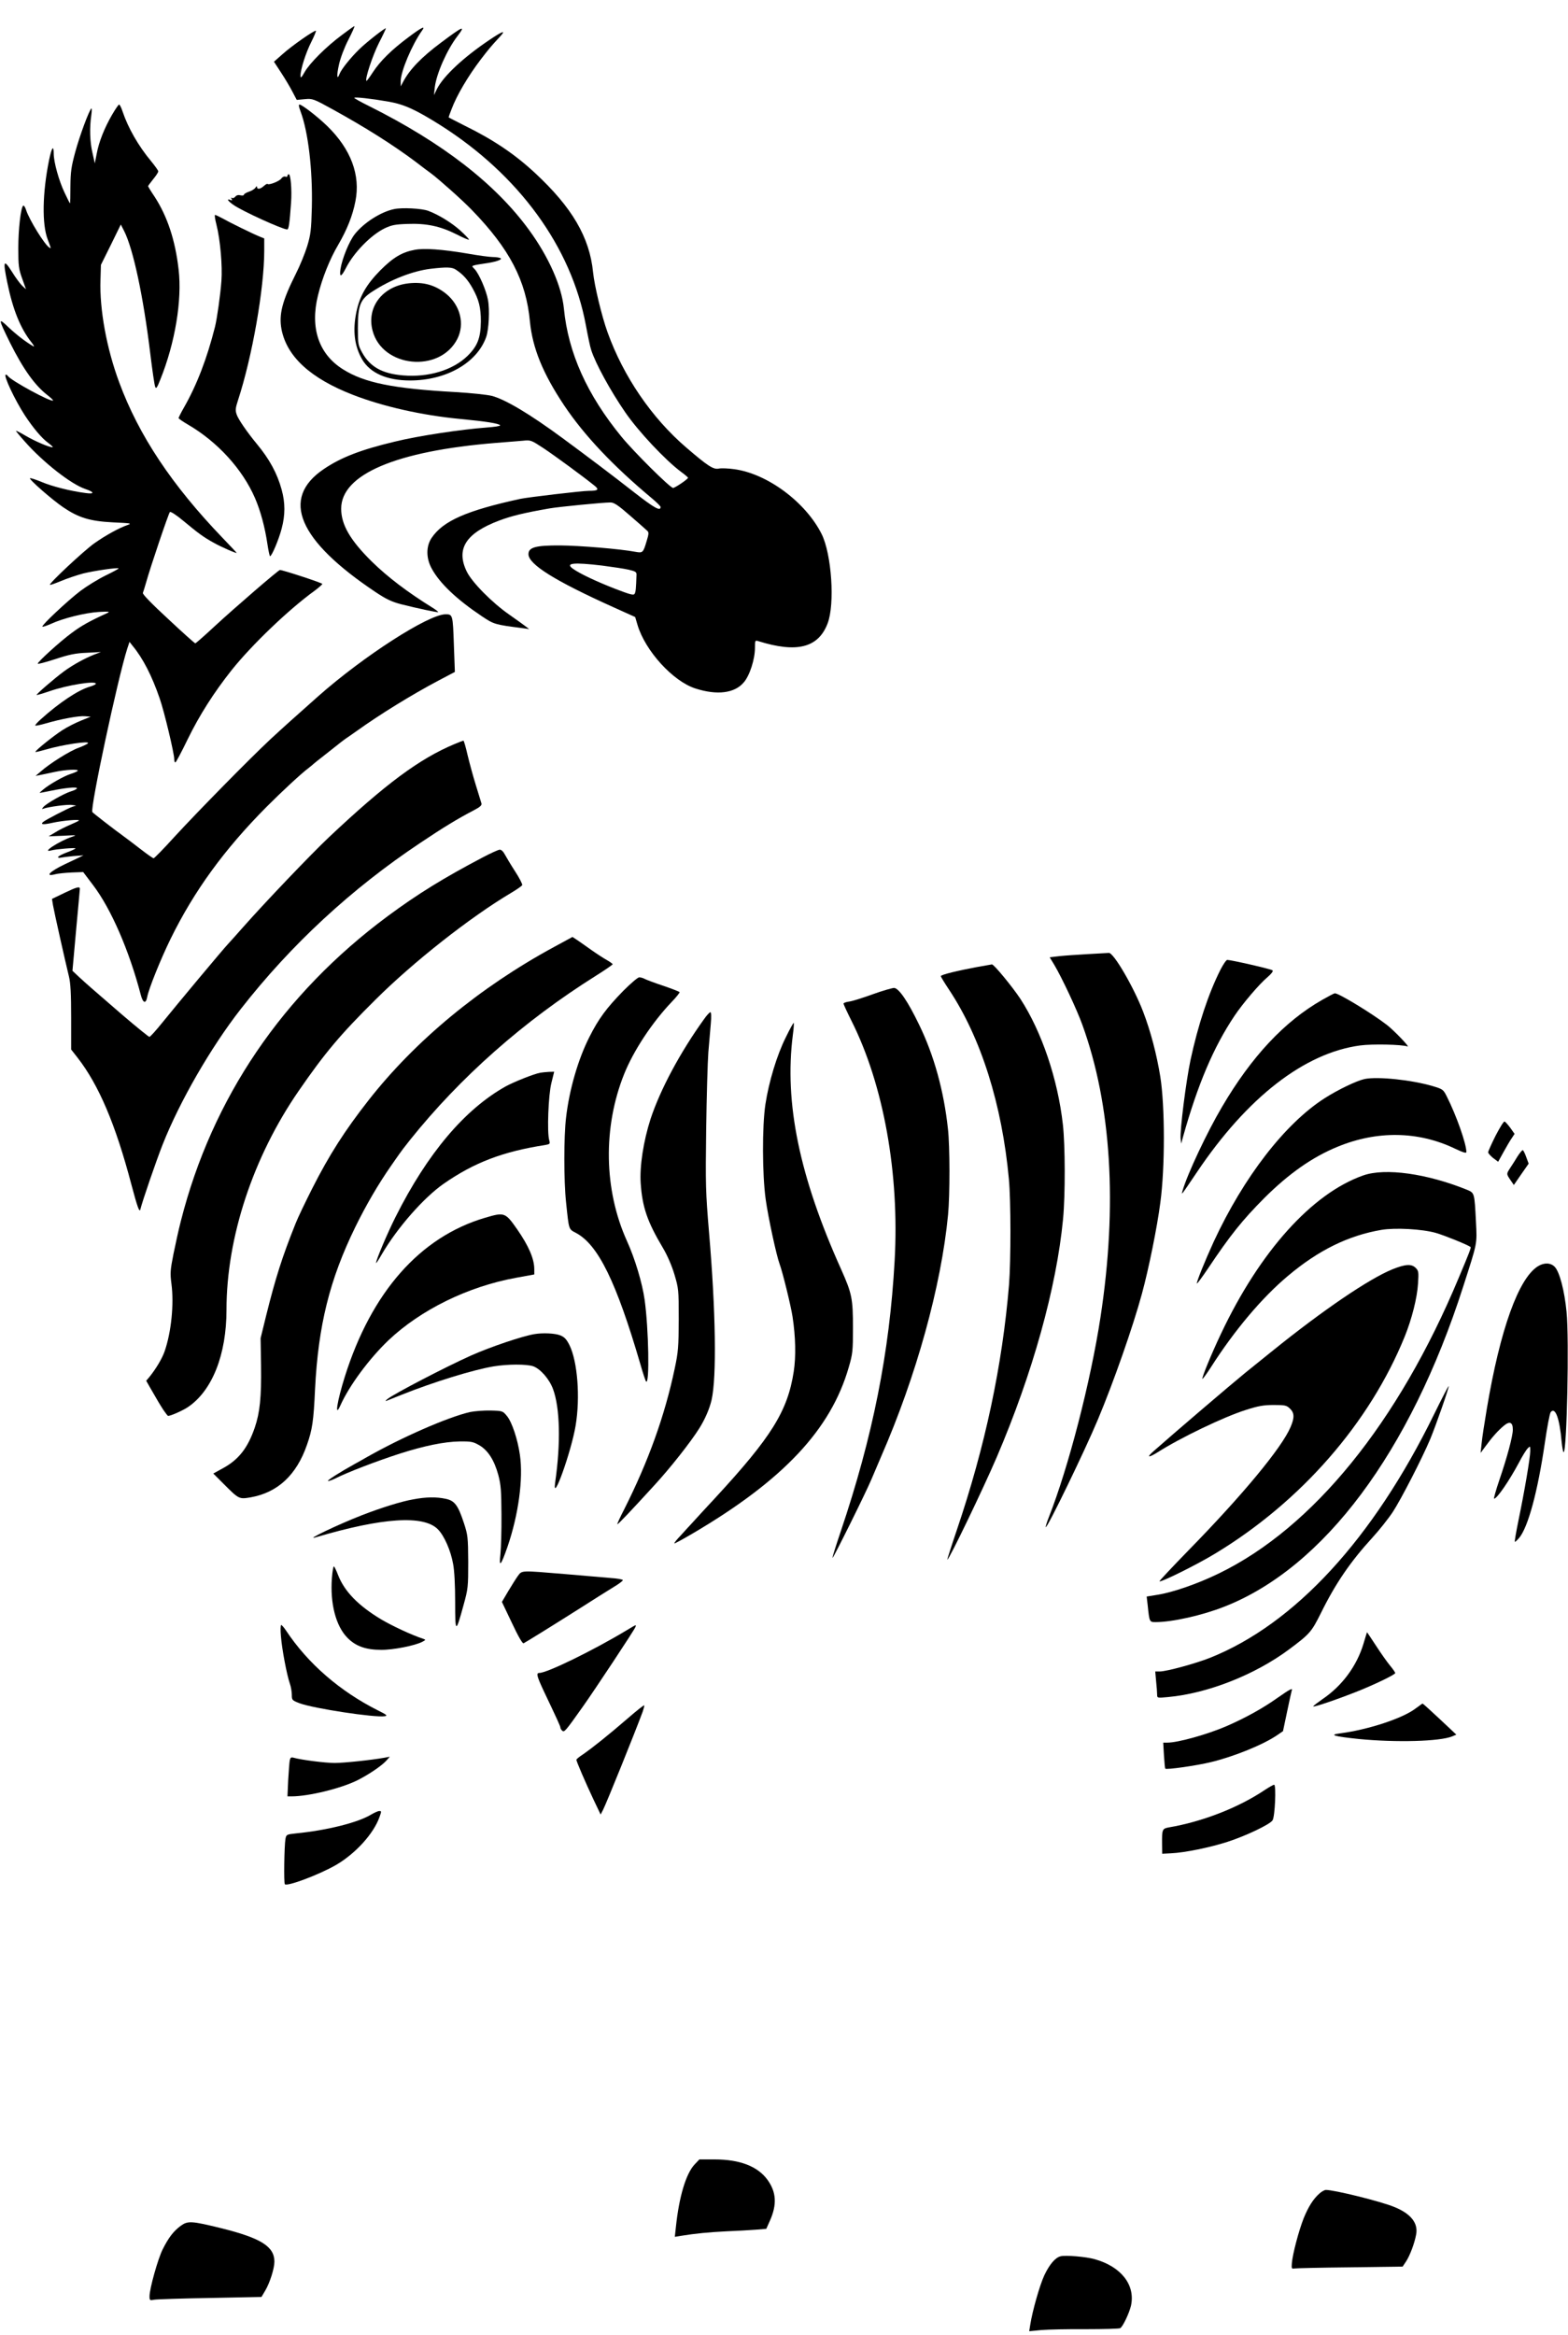 <?xml version="1.0" standalone="no"?>
<!DOCTYPE svg PUBLIC "-//W3C//DTD SVG 20010904//EN"
 "http://www.w3.org/TR/2001/REC-SVG-20010904/DTD/svg10.dtd">
<svg version="1.0" xmlns="http://www.w3.org/2000/svg"
 width="1080pt" height="1608pt" viewBox="0 0 1080 1608"
 preserveAspectRatio="xMidYMid meet">
<g transform="translate(0,1608) scale(0.1,-0.1)"
fill="#000000" stroke="none">
<path d="M2355 15839 c-108 -80 -221 -193 -256 -254 -24 -42 -29 -46 -29 -25
0 42 36 156 74 231 20 40 34 74 32 77 -8 7 -167 -104 -230 -161 l-59 -52 49
-75 c27 -41 62 -100 78 -131 l30 -57 55 5 c54 5 60 3 194 -71 225 -124 415
-244 571 -361 43 -33 90 -69 105 -79 57 -43 220 -188 282 -253 259 -267 373
-486 399 -767 18 -183 89 -358 236 -578 139 -207 335 -415 607 -642 31 -26 57
-52 57 -57 0 -32 -44 -7 -185 103 -144 113 -326 250 -489 370 -225 166 -396
268 -489 292 -32 8 -145 20 -250 26 -429 24 -628 64 -775 157 -167 105 -227
285 -172 508 29 120 82 252 140 350 60 103 99 200 118 299 36 180 -31 359
-194 518 -66 64 -173 147 -191 148 -7 0 -5 -15 7 -47 53 -141 84 -403 78 -660
-4 -158 -8 -188 -32 -268 -15 -49 -50 -135 -78 -190 -95 -189 -118 -281 -99
-383 37 -188 199 -337 492 -451 209 -81 476 -141 738 -166 178 -17 268 -31
276 -44 2 -5 -39 -11 -93 -15 -175 -13 -469 -57 -632 -97 -235 -56 -372 -109
-491 -190 -298 -202 -176 -490 359 -847 72 -48 110 -66 175 -83 111 -28 251
-58 255 -54 2 2 -16 16 -40 31 -171 106 -309 211 -417 317 -148 146 -211 253
-211 364 0 236 377 397 1065 453 72 5 155 13 186 15 55 6 58 4 145 -53 75 -50
272 -194 352 -259 30 -25 20 -33 -42 -33 -45 0 -418 -44 -471 -55 -372 -81
-533 -152 -612 -269 -39 -58 -39 -140 1 -212 55 -101 171 -211 344 -327 84
-56 89 -58 277 -82 l50 -7 -25 19 c-14 11 -63 46 -110 79 -120 83 -259 224
-295 298 -76 156 -7 265 225 352 83 31 167 52 345 83 63 11 368 41 420 41 24
0 53 -19 135 -91 58 -50 111 -97 118 -104 12 -10 11 -22 -4 -71 -24 -81 -27
-83 -77 -74 -105 20 -385 43 -517 44 -171 1 -220 -13 -220 -60 0 -70 181 -183
582 -364 l153 -69 16 -54 c53 -179 245 -389 399 -438 149 -48 270 -33 333 42
41 47 77 160 77 238 0 51 1 53 23 46 265 -83 413 -46 477 121 52 134 28 479
-41 617 -110 219 -373 415 -601 446 -42 6 -91 8 -108 4 -37 -7 -75 18 -223
145 -238 204 -433 490 -542 793 -40 110 -91 323 -100 414 -24 241 -144 446
-399 683 -141 131 -288 230 -488 328 -59 30 -108 55 -108 56 0 2 9 28 21 58
35 93 112 224 200 340 56 73 71 91 133 158 44 47 19 39 -73 -23 -177 -119
-315 -247 -361 -337 l-21 -43 6 55 c12 95 84 257 155 350 60 79 42 72 -113
-44 -134 -100 -216 -185 -261 -271 l-16 -30 0 35 c0 68 77 250 146 348 28 38
0 25 -92 -44 -117 -87 -195 -164 -246 -242 -22 -34 -42 -61 -44 -59 -12 11 43
176 86 261 28 54 49 100 48 101 -5 5 -133 -95 -182 -143 -61 -59 -125 -139
-137 -171 -19 -48 -21 -10 -4 65 10 45 37 117 65 171 26 51 45 93 41 93 -3 0
-42 -28 -86 -61z m322 -459 c108 -19 188 -56 358 -163 540 -343 900 -838 1000
-1375 14 -75 30 -153 37 -172 29 -92 133 -282 235 -430 91 -132 276 -329 385
-410 26 -19 47 -37 47 -40 -1 -10 -90 -70 -103 -70 -20 0 -269 247 -355 352
-237 289 -367 577 -397 883 -15 153 -104 355 -239 540 -231 318 -596 601
-1102 854 -57 28 -103 54 -103 57 0 8 116 -5 237 -26z m1473 -3195 c69 -9 150
-21 180 -28 47 -11 55 -16 54 -35 -3 -92 -5 -119 -13 -131 -7 -12 -31 -5 -133
34 -131 51 -245 105 -291 138 -57 40 2 46 203 22z"/>
<path d="M772 15290 c-53 -92 -91 -187 -106 -269 l-13 -66 -16 72 c-18 75 -21
172 -8 261 4 29 4 49 0 45 -17 -17 -81 -190 -111 -301 -27 -100 -32 -134 -33
-234 0 -65 -1 -118 -3 -118 -2 0 -18 33 -37 73 -39 81 -75 211 -75 269 0 63
-14 43 -32 -44 -46 -226 -50 -443 -9 -548 24 -64 24 -63 11 -55 -33 20 -138
191 -160 258 -7 22 -16 35 -21 30 -16 -16 -33 -161 -33 -293 0 -120 3 -143 27
-209 l26 -73 -25 23 c-14 13 -47 57 -72 98 -57 90 -63 77 -32 -74 38 -186 91
-318 168 -414 15 -19 20 -31 12 -26 -52 30 -113 77 -169 129 -76 73 -75 65 8
-104 91 -182 171 -294 259 -362 23 -18 40 -34 37 -36 -13 -13 -291 138 -311
169 -3 5 -9 9 -14 9 -20 0 62 -174 131 -280 58 -88 117 -158 161 -190 23 -17
36 -30 30 -30 -24 0 -120 41 -185 79 -37 22 -67 37 -67 34 0 -3 28 -37 63 -76
125 -141 316 -291 414 -324 65 -22 66 -37 2 -28 -102 13 -232 46 -302 76 -39
16 -75 28 -80 26 -13 -4 150 -147 228 -200 106 -72 184 -96 342 -104 124 -6
134 -7 102 -18 -60 -21 -151 -71 -229 -126 -71 -50 -315 -278 -306 -286 2 -3
37 10 76 26 40 17 109 40 153 52 77 19 237 42 244 35 2 -2 -38 -24 -90 -49
-51 -25 -129 -73 -173 -106 -88 -67 -270 -238 -262 -246 3 -3 29 6 59 19 84
39 235 76 329 82 69 4 80 2 60 -7 -125 -57 -180 -88 -247 -138 -80 -59 -233
-198 -233 -211 0 -5 54 10 120 31 96 32 141 41 218 44 l97 5 -45 -17 c-70 -28
-149 -72 -208 -115 -69 -51 -194 -159 -190 -164 2 -1 42 10 88 26 124 43 320
74 320 52 0 -5 -19 -14 -43 -21 -79 -23 -211 -111 -336 -224 -24 -21 -41 -41
-38 -43 3 -3 36 4 74 15 103 30 226 53 269 49 l39 -3 -69 -28 c-37 -15 -94
-44 -125 -64 -64 -41 -193 -145 -187 -151 2 -2 35 6 73 17 117 34 301 61 289
43 -3 -5 -32 -19 -64 -31 -60 -21 -199 -108 -262 -164 l-35 -30 30 6 c17 3 62
13 100 21 77 17 175 21 159 7 -5 -5 -27 -14 -49 -21 -44 -14 -144 -70 -188
-107 -16 -13 -26 -23 -23 -23 2 0 35 6 73 14 101 21 183 29 183 18 0 -5 -19
-15 -43 -22 -48 -15 -170 -84 -189 -108 -11 -13 -11 -15 3 -10 33 12 165 30
194 25 l30 -4 -25 -8 c-31 -10 -191 -93 -204 -106 -19 -17 2 -19 65 -5 72 16
193 26 182 15 -5 -4 -33 -17 -63 -30 -30 -13 -75 -35 -100 -51 l-45 -27 100 4
c95 5 98 5 59 -8 -87 -29 -215 -113 -141 -93 32 9 167 20 167 14 0 -3 -27 -16
-60 -28 -33 -12 -60 -27 -60 -32 0 -5 8 -7 18 -4 9 2 49 7 87 11 l70 5 -35
-17 c-19 -9 -62 -29 -95 -45 -103 -49 -140 -88 -64 -68 19 5 70 10 113 12 l79
3 68 -90 c124 -163 249 -451 329 -757 15 -57 35 -62 44 -13 11 58 93 261 161
400 162 330 369 615 662 910 104 104 236 227 288 266 17 13 32 26 35 29 3 3
34 28 69 55 35 28 78 61 95 75 17 14 42 33 56 43 14 9 48 33 75 52 160 115
381 251 564 348 l114 60 -7 191 c-7 201 -8 206 -56 206 -117 1 -566 -288 -880
-566 -187 -166 -238 -212 -330 -297 -145 -136 -495 -492 -658 -669 -74 -82
-139 -148 -144 -148 -5 0 -45 28 -90 63 -44 34 -93 71 -108 82 -79 57 -219
166 -224 173 -16 27 174 916 240 1124 l16 48 22 -28 c71 -86 133 -207 186
-362 31 -88 100 -378 100 -417 0 -13 3 -23 8 -23 4 0 42 71 84 158 82 168 181
323 303 477 138 173 393 418 573 548 28 21 52 42 52 46 0 7 -272 96 -292 96
-10 0 -307 -256 -449 -387 -70 -65 -130 -118 -134 -118 -4 0 -88 75 -186 167
-114 105 -178 171 -175 180 3 8 13 39 22 71 29 105 155 477 164 486 5 5 43
-19 92 -60 106 -88 140 -113 211 -152 51 -29 157 -75 157 -69 0 1 -43 47 -96
102 -349 363 -578 706 -713 1072 -87 234 -136 503 -129 705 l3 104 69 139 68
139 23 -45 c62 -122 132 -448 180 -844 14 -115 29 -219 34 -229 6 -16 13 -6
35 50 102 253 151 547 126 759 -23 202 -78 366 -165 500 -25 37 -45 70 -45 73
0 3 16 24 35 48 19 23 35 47 35 54 0 6 -23 38 -50 71 -87 104 -158 229 -195
339 -9 28 -20 50 -25 50 -4 0 -26 -32 -48 -70z"/>
<path d="M1980 14869 c0 -6 -7 -9 -15 -5 -8 3 -20 -3 -27 -13 -13 -19 -85 -47
-95 -38 -3 3 -14 -3 -26 -14 -24 -22 -47 -25 -47 -6 0 7 -5 5 -10 -5 -6 -9
-26 -22 -45 -28 -19 -6 -35 -16 -35 -21 0 -5 -10 -7 -23 -4 -15 4 -28 1 -36
-9 -7 -9 -18 -13 -24 -9 -6 4 -7 1 -2 -7 6 -10 4 -12 -8 -7 -29 11 -18 -7 21
-34 59 -42 338 -169 370 -169 11 0 17 44 27 187 6 89 -3 193 -16 193 -5 0 -9
-5 -9 -11z"/>
<path d="M2714 14640 c-91 -19 -207 -93 -270 -172 -39 -49 -88 -170 -99 -242
-8 -58 5 -55 37 7 54 107 171 227 266 274 48 23 72 28 157 31 132 5 226 -15
338 -71 48 -25 87 -41 87 -37 0 5 -27 33 -60 63 -59 53 -150 109 -220 135 -45
17 -183 24 -236 12z"/>
<path d="M1491 14532 c26 -102 42 -285 34 -387 -7 -96 -30 -258 -44 -315 -55
-218 -125 -401 -215 -558 -20 -35 -36 -67 -36 -71 0 -4 29 -24 65 -45 204
-119 375 -307 461 -505 39 -90 69 -203 86 -318 7 -46 15 -83 18 -83 12 0 60
114 80 190 25 95 25 176 0 268 -31 113 -84 210 -171 315 -67 81 -129 171 -139
203 -10 28 -8 45 9 97 98 299 181 770 181 1032 l0 83 -32 13 c-41 16 -210 99
-261 128 -21 11 -41 21 -46 21 -4 0 0 -30 10 -68z"/>
<path d="M2858 14360 c-88 -16 -149 -52 -239 -142 -95 -97 -141 -176 -164
-285 -27 -128 -14 -237 40 -329 55 -93 170 -144 329 -144 249 0 462 121 525
300 18 52 25 187 12 255 -12 66 -61 179 -92 212 -20 20 -20 21 -2 26 10 3 41
8 68 12 75 10 128 27 113 37 -7 4 -31 8 -53 8 -22 0 -104 11 -182 25 -167 28
-290 37 -355 25z m282 -137 c49 -32 82 -69 115 -128 44 -79 57 -133 57 -228
-1 -114 -23 -170 -92 -238 -101 -98 -269 -149 -444 -134 -144 12 -227 59 -281
156 -28 51 -30 60 -30 169 0 158 16 198 99 252 127 83 279 142 401 157 111 13
149 12 175 -6z"/>
<path d="M2815 14129 c-181 -20 -291 -164 -249 -325 66 -256 463 -295 584 -58
52 103 21 230 -76 310 -76 61 -156 84 -259 73z"/>
<path d="M3130 10956 c-241 -101 -473 -273 -863 -640 -127 -120 -441 -449
-593 -621 -43 -49 -90 -101 -103 -115 -35 -37 -354 -419 -449 -537 -46 -57
-87 -103 -93 -103 -5 0 -90 69 -187 152 -233 201 -238 206 -295 258 l-48 45
25 278 c14 152 26 282 26 287 0 18 -24 11 -109 -30 l-83 -40 7 -43 c7 -42 82
-377 110 -492 11 -44 15 -120 15 -281 l0 -221 44 -56 c147 -189 262 -460 371
-874 42 -158 56 -196 62 -170 14 57 108 331 153 445 117 297 334 672 537 932
348 446 765 831 1238 1146 158 106 262 169 368 224 44 23 57 35 53 48 -3 9
-21 67 -39 127 -19 61 -44 154 -57 208 -12 53 -25 97 -28 97 -4 -1 -32 -11
-62 -24z"/>
<path d="M3325 10176 c-268 -141 -447 -251 -655 -405 -723 -536 -1209 -1252
-1424 -2098 -15 -57 -37 -159 -51 -227 -22 -112 -24 -132 -14 -208 18 -138 -1
-330 -47 -463 -16 -47 -58 -119 -105 -177 l-22 -26 25 -44 c57 -100 69 -119
94 -158 15 -22 29 -40 32 -40 19 0 103 38 137 61 167 113 265 361 265 669 0
499 183 1053 498 1509 180 261 286 387 527 626 262 261 652 568 936 737 39 23
73 47 76 53 2 7 -20 50 -50 96 -30 46 -61 99 -71 117 -9 18 -24 32 -34 31 -9
0 -62 -24 -117 -53z"/>
<path d="M3814 9558 c-510 -277 -954 -644 -1276 -1055 -163 -208 -270 -375
-388 -608 -47 -93 -99 -201 -114 -240 -92 -229 -138 -374 -203 -635 l-38 -155
3 -189 c3 -218 -8 -323 -43 -426 -48 -140 -110 -220 -217 -279 l-69 -38 73
-73 c104 -104 105 -104 184 -91 186 33 316 153 388 361 37 105 46 164 56 385
22 436 100 753 277 1115 75 153 160 298 245 420 23 34 50 71 58 83 8 12 41 56
74 97 345 431 782 818 1279 1130 64 40 117 77 117 80 0 3 -19 17 -42 30 -23
13 -71 44 -106 69 -35 25 -79 56 -97 68 l-32 21 -129 -70z"/>
<path d="M7495 9510 c-71 -4 -160 -10 -197 -14 l-68 -8 31 -51 c53 -89 158
-313 194 -414 200 -551 243 -1242 125 -2013 -68 -445 -221 -1036 -356 -1378
-14 -35 -23 -66 -21 -68 9 -10 267 521 359 741 109 260 241 637 303 865 47
172 105 458 127 628 33 243 32 664 0 867 -25 154 -66 312 -119 450 -64 167
-204 408 -236 403 -7 0 -70 -4 -142 -8z"/>
<path d="M8406 9402 c-83 -165 -154 -380 -206 -621 -31 -147 -74 -487 -68
-543 l4 -33 12 45 c102 364 211 620 355 835 56 84 171 219 226 265 29 25 42
43 36 48 -9 9 -286 72 -312 72 -7 0 -28 -31 -47 -68z"/>
<path d="M6730 9421 c-135 -25 -250 -53 -250 -63 0 -4 26 -47 58 -95 219 -330
364 -790 411 -1303 14 -148 14 -559 1 -726 -46 -555 -164 -1113 -360 -1691
-38 -112 -67 -203 -65 -203 12 0 245 484 340 705 247 577 412 1169 457 1640
16 167 15 508 -1 650 -35 314 -146 641 -293 867 -55 83 -183 239 -196 237 -4
-1 -50 -9 -102 -18z"/>
<path d="M4294 9258 c-118 -121 -171 -193 -235 -320 -77 -152 -138 -362 -160
-553 -16 -130 -16 -438 0 -585 20 -192 17 -183 68 -210 153 -81 278 -337 444
-905 17 -60 35 -114 39 -118 25 -28 18 363 -10 563 -16 114 -66 282 -122 405
-159 352 -166 782 -19 1149 65 162 193 355 325 494 34 35 59 67 57 70 -3 4
-52 23 -110 43 -58 19 -116 41 -128 47 -12 7 -30 12 -40 12 -10 0 -59 -42
-109 -92z"/>
<path d="M6010 9233 c-69 -25 -142 -48 -162 -50 -21 -3 -38 -9 -38 -14 0 -5
25 -59 55 -119 221 -440 331 -1051 297 -1652 -35 -631 -150 -1209 -372 -1866
-33 -97 -58 -178 -56 -180 5 -4 233 456 269 543 14 33 44 103 66 155 242 554
414 1174 461 1665 13 135 13 473 -1 593 -28 260 -96 506 -198 715 -77 160
-139 251 -172 254 -13 0 -80 -19 -149 -44z"/>
<path d="M9109 9196 c-261 -148 -489 -392 -692 -738 -103 -174 -239 -463 -272
-578 -10 -34 -11 -35 99 128 346 515 741 822 1125 873 83 11 285 7 326 -7 18
-6 -92 109 -142 148 -101 78 -332 219 -359 218 -5 0 -43 -20 -85 -44z"/>
<path d="M4850 9063 c-165 -229 -302 -485 -369 -688 -49 -152 -76 -326 -68
-443 11 -164 45 -264 154 -447 29 -49 60 -120 78 -180 29 -98 30 -105 30 -310
-1 -190 -3 -223 -28 -340 -68 -323 -181 -638 -348 -969 -28 -54 -49 -100 -47
-102 4 -3 94 92 253 266 109 118 252 299 312 395 39 62 70 134 84 194 36 158
29 611 -17 1150 -24 286 -25 332 -20 716 3 226 10 464 15 530 6 66 13 155 17
198 4 46 3 77 -3 77 -5 0 -25 -21 -43 -47z"/>
<path d="M5412 8936 c-61 -122 -116 -304 -140 -460 -23 -151 -22 -485 2 -656
17 -122 74 -387 96 -445 20 -53 78 -289 89 -363 21 -139 24 -272 8 -377 -42
-272 -153 -450 -541 -870 -61 -66 -130 -140 -152 -165 -23 -25 -62 -67 -87
-95 -26 -27 -45 -51 -42 -53 2 -2 59 29 127 69 624 367 951 716 1074 1144 27
92 29 113 29 270 0 202 -7 237 -80 401 -289 641 -394 1150 -334 1618 6 43 8
80 6 82 -2 3 -27 -42 -55 -100z"/>
<path d="M3721 8693 c-46 -9 -179 -62 -238 -94 -282 -158 -538 -460 -758 -898
-57 -113 -135 -298 -135 -318 0 -5 19 23 41 62 106 181 287 387 424 483 211
147 409 222 698 267 35 6 37 8 30 33 -16 54 -6 313 15 395 l19 77 -36 -1 c-20
-1 -47 -4 -60 -6z"/>
<path d="M9400 8650 c-56 -12 -183 -73 -277 -133 -273 -175 -557 -543 -763
-987 -61 -133 -121 -282 -116 -288 3 -2 35 42 73 98 157 235 239 337 392 491
169 168 330 281 503 352 273 113 557 108 808 -12 59 -28 80 -34 80 -24 0 57
-69 252 -134 381 -25 50 -28 52 -98 73 -147 43 -377 67 -468 49z"/>
<path d="M10301 8259 c-28 -56 -51 -107 -51 -114 0 -7 16 -24 34 -39 l35 -26
37 67 c21 38 46 81 57 96 l19 29 -29 41 c-17 23 -35 43 -40 44 -6 2 -33 -42
-62 -98z"/>
<path d="M10453 8118 c-14 -24 -37 -59 -50 -79 -28 -43 -28 -42 0 -84 l24 -35
51 74 51 73 -17 46 c-9 26 -20 47 -24 47 -4 0 -20 -19 -35 -42z"/>
<path d="M9390 7986 c-353 -124 -712 -523 -980 -1090 -67 -141 -134 -305 -128
-311 2 -2 29 34 59 81 163 255 352 479 530 628 210 177 416 278 644 317 95 16
280 6 375 -21 59 -17 217 -81 239 -97 5 -3 -11 -45 -82 -213 -416 -997 -1003
-1720 -1652 -2035 -148 -72 -316 -130 -423 -147 l-74 -12 7 -60 c12 -116 12
-116 55 -116 113 0 320 46 472 106 686 268 1281 1065 1646 2204 99 308 96 290
88 447 -10 198 -10 198 -59 219 -278 113 -566 153 -717 100z"/>
<path d="M3340 7694 c-447 -132 -782 -512 -965 -1094 -53 -169 -72 -289 -31
-199 61 137 199 323 332 450 222 210 548 370 878 430 l126 23 0 36 c0 72 -39
161 -118 275 -82 117 -87 119 -222 79z"/>
<path d="M10594 7361 c-134 -82 -261 -434 -353 -981 -16 -96 -33 -204 -36
-240 l-7 -65 34 46 c45 62 86 108 127 142 40 33 61 23 61 -28 0 -44 -40 -193
-93 -347 -24 -71 -40 -128 -36 -128 20 0 103 121 171 248 22 43 49 86 59 97
19 19 19 19 19 -17 0 -44 -39 -274 -81 -477 -16 -79 -28 -146 -25 -148 2 -2
15 10 29 26 62 74 128 318 177 652 16 110 34 207 41 215 31 38 61 -42 75 -203
4 -40 10 -73 14 -73 22 0 39 780 20 966 -14 146 -48 275 -81 310 -28 29 -72
31 -115 5z"/>
<path d="M9592 7340 c-163 -66 -480 -282 -826 -561 -44 -36 -130 -105 -191
-154 -91 -74 -501 -424 -634 -542 -45 -40 -30 -42 30 -5 160 102 458 245 610
293 84 27 121 34 191 34 78 0 89 -2 112 -24 32 -30 33 -63 5 -128 -60 -142
-331 -469 -707 -853 -110 -113 -198 -207 -196 -209 9 -9 259 115 384 191 592
358 1065 901 1306 1496 48 119 85 264 91 363 5 79 4 88 -16 108 -29 29 -71 26
-159 -9z"/>
<path d="M3680 6893 c-83 -14 -300 -87 -435 -147 -172 -77 -530 -263 -575
-299 -14 -11 -18 -17 -10 -14 8 3 56 22 105 42 220 88 496 173 635 196 98 16
226 16 272 1 50 -18 111 -87 137 -157 48 -129 54 -372 15 -642 -23 -163 112
213 141 392 32 193 13 438 -42 551 -21 42 -35 57 -65 69 -36 14 -119 18 -178
8z"/>
<path d="M9878 6342 c-420 -859 -960 -1445 -1544 -1678 -101 -40 -300 -94
-346 -94 l-31 0 6 -67 c4 -38 7 -79 7 -92 0 -24 1 -24 76 -17 272 25 598 153
834 329 142 106 153 119 218 249 101 205 204 355 355 520 45 49 108 128 140
176 58 89 201 367 258 502 41 99 132 360 127 365 -2 2 -47 -85 -100 -193z"/>
<path d="M3235 6356 c-153 -36 -465 -172 -710 -311 -22 -13 -58 -33 -80 -45
-103 -57 -194 -115 -186 -118 5 -2 27 6 48 16 84 43 285 120 449 173 167 53
302 81 409 83 81 1 94 -2 136 -26 60 -35 103 -102 131 -204 18 -68 21 -107 22
-274 1 -107 -3 -229 -7 -270 -11 -98 2 -85 49 50 75 219 109 466 85 631 -15
107 -55 228 -90 269 -28 34 -30 35 -112 37 -46 1 -111 -4 -144 -11z"/>
<path d="M2845 5755 c-81 -14 -221 -58 -350 -108 -165 -64 -403 -178 -320
-153 459 136 745 155 842 54 43 -44 88 -146 104 -238 9 -46 14 -147 14 -262 0
-216 4 -218 58 -20 31 112 32 125 32 297 -1 169 -3 185 -29 265 -41 125 -64
156 -126 169 -64 14 -136 13 -225 -4z"/>
<path d="M2286 5213 c-13 -175 27 -329 106 -410 57 -59 128 -84 233 -84 83 -1
233 29 283 55 25 13 26 15 7 21 -82 27 -214 89 -290 134 -158 95 -252 192
-296 304 -11 29 -24 56 -28 60 -5 5 -11 -31 -15 -80z"/>
<path d="M3567 5228 c-13 -18 -43 -66 -67 -106 l-43 -73 69 -145 c43 -92 73
-143 80 -140 10 4 226 138 404 251 76 49 161 102 219 138 34 20 61 41 61 46 0
5 -39 12 -87 15 -49 4 -190 16 -315 27 -303 25 -292 26 -321 -13z"/>
<path d="M1935 4813 c7 -91 41 -268 61 -325 8 -22 14 -58 14 -79 0 -36 2 -38
54 -58 97 -36 518 -100 586 -89 21 3 14 10 -45 39 -263 132 -484 323 -635 551
-14 21 -29 38 -33 38 -5 0 -6 -35 -2 -77z"/>
<path d="M4315 4853 c-233 -140 -547 -293 -600 -293 -23 0 -18 -21 29 -122 97
-204 116 -246 116 -255 0 -6 6 -15 13 -21 14 -12 22 -3 143 168 80 113 353
525 360 545 8 20 9 20 -61 -22z"/>
<path d="M9391 4760 c-46 -152 -146 -288 -280 -379 -33 -23 -62 -45 -66 -51
-6 -10 144 40 287 96 121 47 278 122 278 133 0 5 -16 28 -36 52 -20 24 -63 85
-96 136 -34 51 -61 93 -62 93 -1 0 -12 -36 -25 -80z"/>
<path d="M8800 4389 c-104 -74 -223 -139 -351 -195 -132 -57 -335 -114 -408
-114 l-29 0 5 -87 c3 -49 7 -90 9 -92 8 -9 218 21 315 45 158 38 360 120 455
185 l41 28 28 133 c15 73 30 139 32 146 9 21 -10 12 -97 -49z"/>
<path d="M9750 4315 c-89 -68 -327 -146 -519 -171 -81 -10 -45 -21 129 -39
257 -25 557 -17 642 18 l29 12 -115 108 c-63 59 -116 107 -118 106 -2 0 -23
-16 -48 -34z"/>
<path d="M4319 4243 c-131 -113 -234 -195 -301 -242 -27 -17 -48 -35 -48 -39
0 -11 61 -153 117 -272 l50 -105 17 33 c24 47 219 530 273 676 7 21 12 40 10
43 -3 2 -56 -40 -118 -94z"/>
<path d="M1996 3959 c-3 -13 -7 -75 -11 -136 l-5 -113 28 0 c118 0 343 55 456
112 77 39 164 98 196 133 l25 28 -38 -7 c-89 -16 -277 -36 -342 -36 -64 0
-230 21 -282 36 -18 5 -23 1 -27 -17z"/>
<path d="M8713 3755 c-181 -122 -432 -220 -664 -259 -43 -8 -46 -14 -45 -111
l1 -70 60 3 c94 4 269 40 390 79 129 42 292 120 310 148 17 26 26 245 11 245
-6 0 -34 -16 -63 -35z"/>
<path d="M2555 3584 c-91 -55 -304 -108 -517 -129 -65 -7 -66 -8 -72 -39 -8
-47 -12 -304 -4 -311 17 -17 239 67 353 133 135 79 259 216 299 330 14 39 14
42 -2 41 -9 0 -35 -12 -57 -25z"/>
<path d="M4784 1175 c-59 -63 -107 -221 -129 -434 l-7 -64 43 7 c99 16 191 25
314 31 72 3 162 8 201 11 l72 6 25 56 c50 112 44 198 -17 282 -68 93 -191 140
-364 140 l-105 0 -33 -35z"/>
<path d="M9090 977 c-44 -38 -78 -92 -111 -173 -34 -87 -76 -246 -81 -309 -3
-35 -1 -40 17 -36 11 2 183 6 383 8 l363 5 24 36 c26 40 58 124 69 185 15 78
-36 143 -149 189 -93 39 -418 119 -474 118 -9 -1 -27 -11 -41 -23z"/>
<path d="M1245 753 c-50 -37 -83 -80 -124 -161 -33 -65 -91 -272 -91 -324 0
-29 2 -30 33 -24 17 3 191 9 385 12 l353 7 26 44 c32 54 63 153 63 199 0 104
-92 162 -365 230 -207 51 -231 52 -280 17z"/>
<path d="M7305 543 c-37 -9 -77 -57 -112 -131 -32 -69 -82 -245 -97 -341 l-7
-44 83 8 c46 4 184 7 308 6 124 0 230 3 236 7 19 12 62 104 74 155 31 143 -68
269 -250 320 -59 17 -202 29 -235 20z"/>
</g>
</svg>
